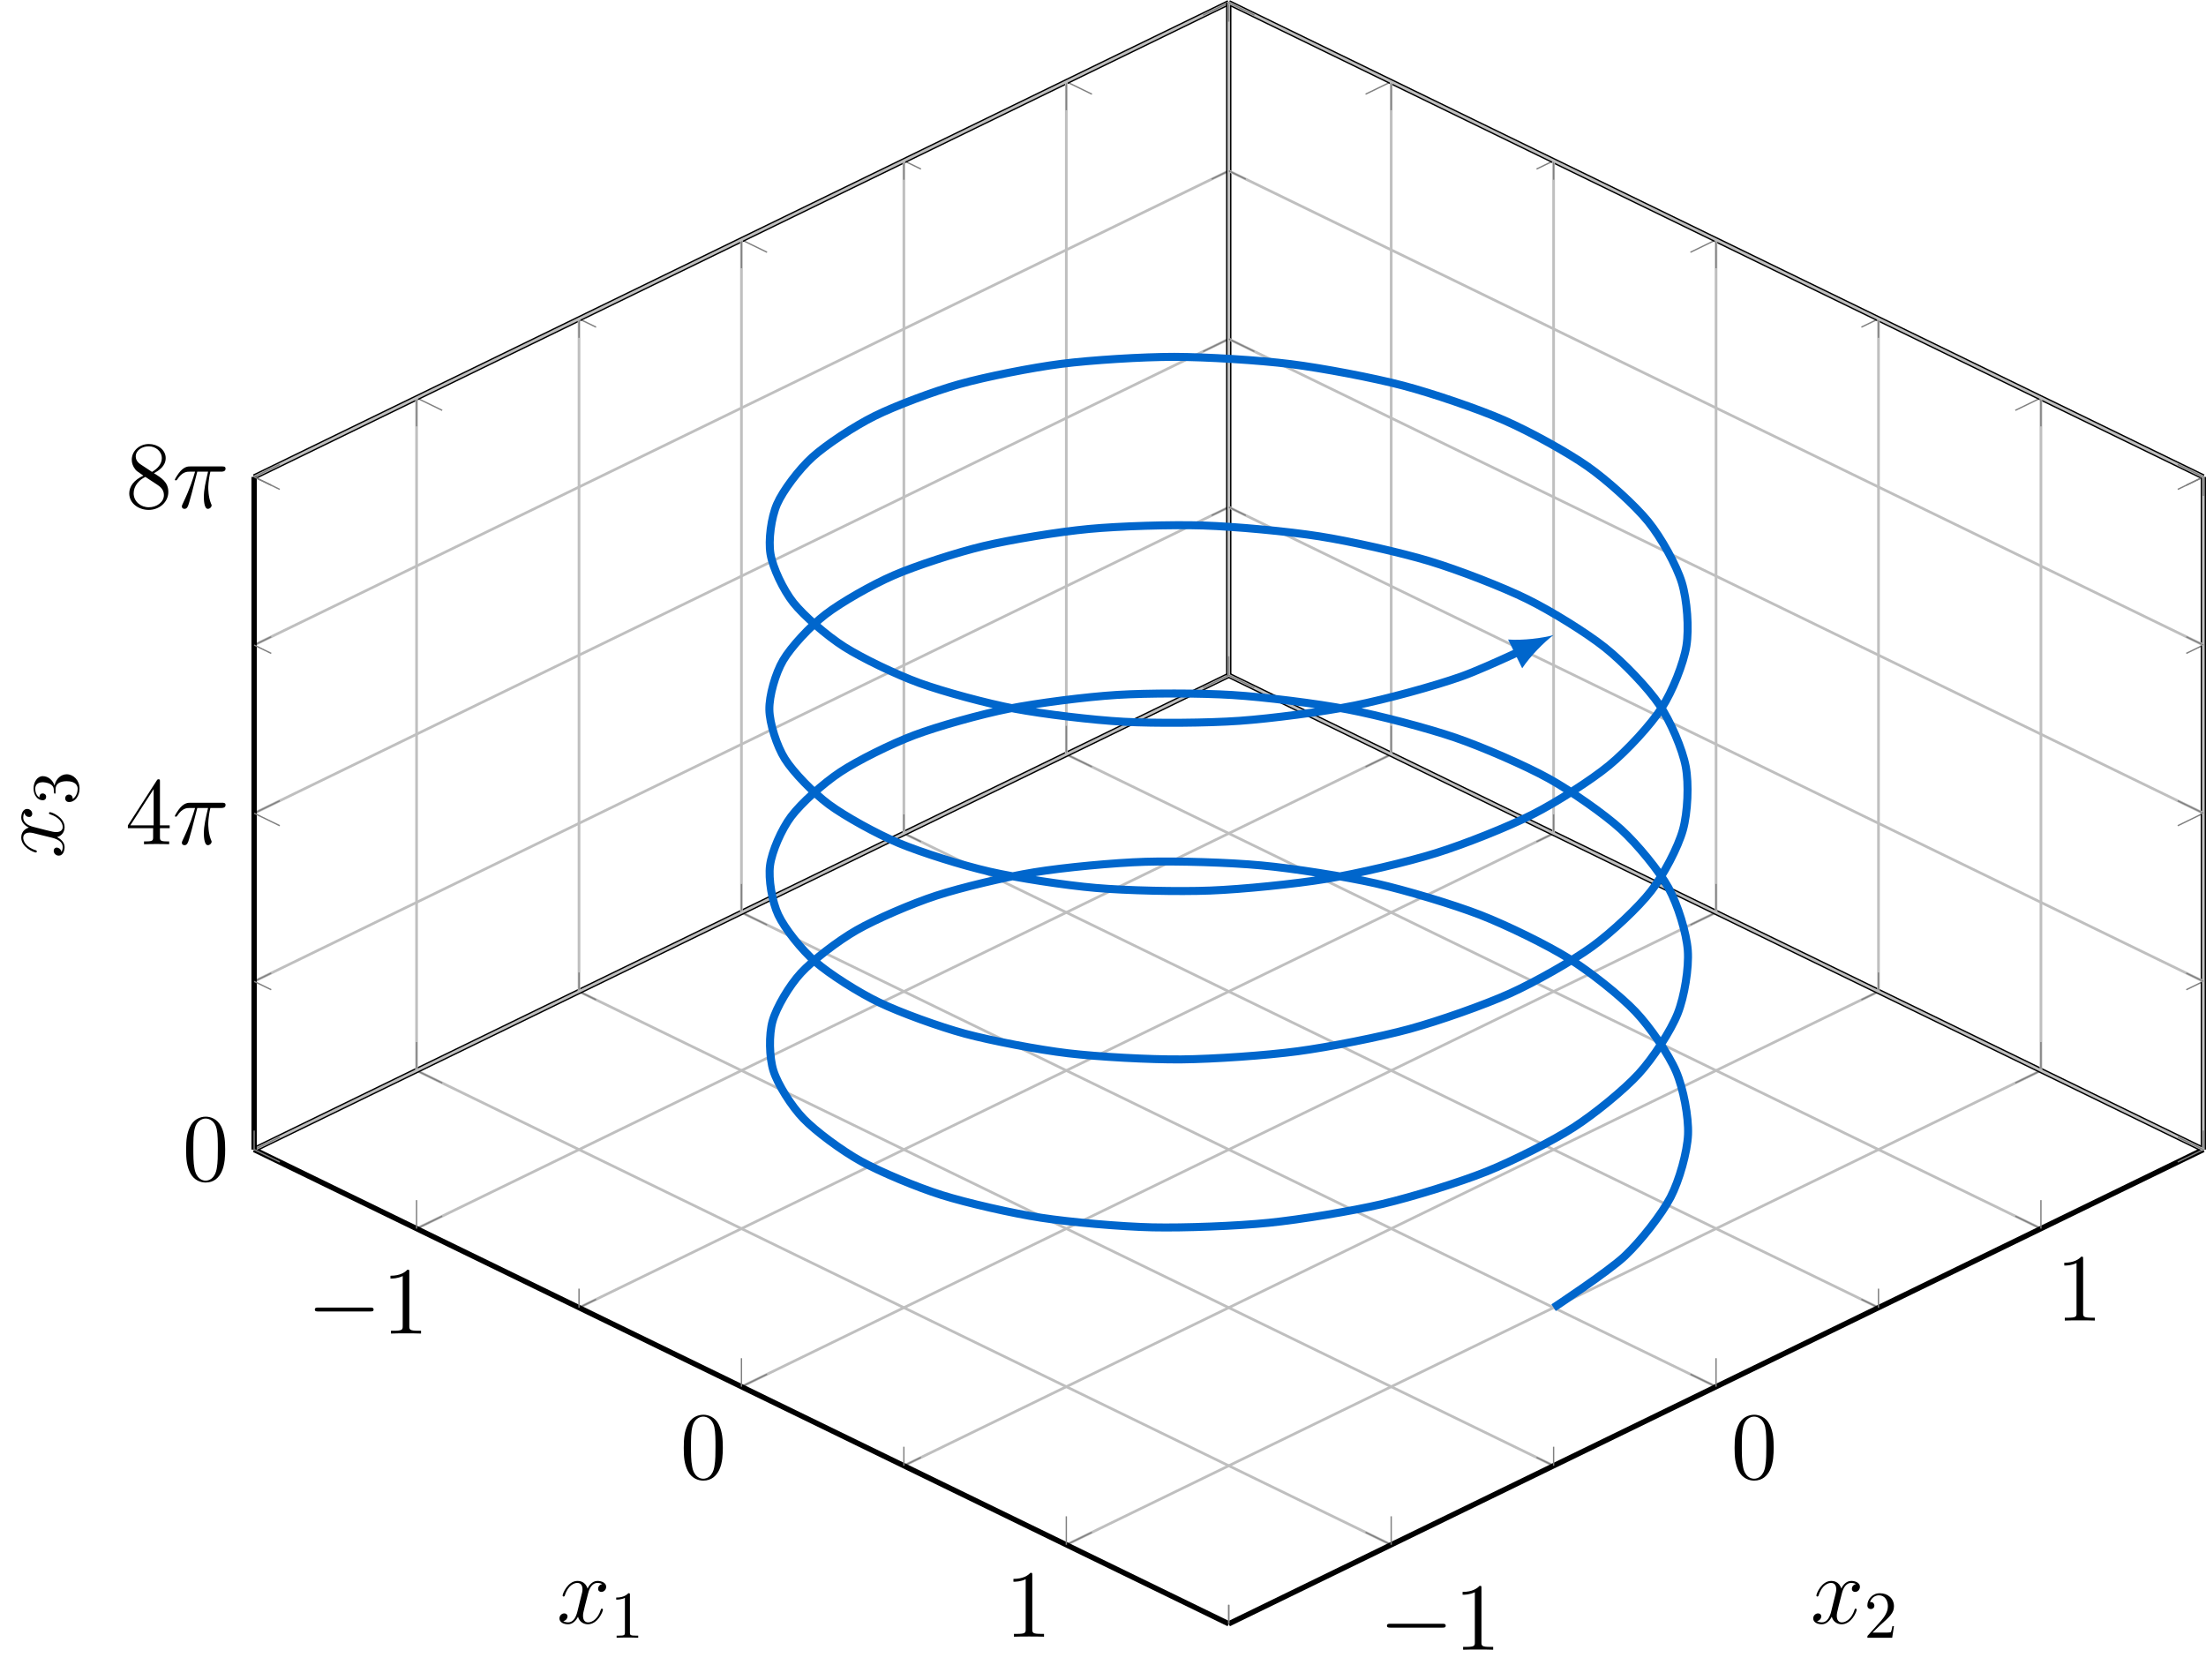 <?xml version="1.0" encoding="UTF-8"?>
<svg xmlns="http://www.w3.org/2000/svg" xmlns:xlink="http://www.w3.org/1999/xlink" width="329.111" height="250.649" viewBox="0 0 329.111 250.649">
<defs>
<g>
<g id="glyph-0-0">
<path d="M 9.453 -3.297 C 9.703 -3.297 9.953 -3.297 9.953 -3.578 C 9.953 -3.875 9.703 -3.875 9.453 -3.875 L 1.688 -3.875 C 1.453 -3.875 1.188 -3.875 1.188 -3.578 C 1.188 -3.297 1.453 -3.297 1.688 -3.297 Z M 9.453 -3.297 "/>
</g>
<g id="glyph-1-0">
<path d="M 4.125 -9.188 C 4.125 -9.531 4.125 -9.531 3.844 -9.531 C 3.5 -9.156 2.781 -8.625 1.312 -8.625 L 1.312 -8.203 C 1.641 -8.203 2.359 -8.203 3.141 -8.578 L 3.141 -1.109 C 3.141 -0.594 3.094 -0.422 1.844 -0.422 L 1.391 -0.422 L 1.391 0 C 1.781 -0.031 3.172 -0.031 3.641 -0.031 C 4.109 -0.031 5.5 -0.031 5.875 0 L 5.875 -0.422 L 5.438 -0.422 C 4.172 -0.422 4.125 -0.594 4.125 -1.109 Z M 4.125 -9.188 "/>
</g>
<g id="glyph-1-1">
<path d="M 6.422 -4.594 C 6.422 -5.781 6.359 -6.938 5.844 -8.031 C 5.25 -9.219 4.219 -9.531 3.516 -9.531 C 2.688 -9.531 1.656 -9.125 1.141 -7.938 C 0.734 -7.031 0.594 -6.141 0.594 -4.594 C 0.594 -3.203 0.688 -2.156 1.203 -1.141 C 1.766 -0.047 2.75 0.297 3.5 0.297 C 4.75 0.297 5.469 -0.438 5.875 -1.281 C 6.391 -2.359 6.422 -3.766 6.422 -4.594 Z M 3.5 0.016 C 3.047 0.016 2.109 -0.25 1.844 -1.812 C 1.672 -2.672 1.672 -3.766 1.672 -4.766 C 1.672 -5.938 1.672 -7 1.906 -7.844 C 2.156 -8.812 2.891 -9.25 3.5 -9.25 C 4.047 -9.25 4.875 -8.922 5.156 -7.688 C 5.328 -6.875 5.328 -5.734 5.328 -4.766 C 5.328 -3.797 5.328 -2.719 5.172 -1.844 C 4.906 -0.266 4 0.016 3.5 0.016 Z M 3.5 0.016 "/>
</g>
<g id="glyph-1-2">
<path d="M 5.172 -9.344 C 5.172 -9.609 5.172 -9.688 4.984 -9.688 C 4.859 -9.688 4.812 -9.688 4.703 -9.516 L 0.391 -2.812 L 0.391 -2.391 L 4.156 -2.391 L 4.156 -1.094 C 4.156 -0.562 4.125 -0.422 3.078 -0.422 L 2.797 -0.422 L 2.797 0 C 3.125 -0.031 4.266 -0.031 4.656 -0.031 C 5.062 -0.031 6.203 -0.031 6.547 0 L 6.547 -0.422 L 6.25 -0.422 C 5.219 -0.422 5.172 -0.562 5.172 -1.094 L 5.172 -2.391 L 6.625 -2.391 L 6.625 -2.812 L 5.172 -2.812 Z M 4.234 -8.219 L 4.234 -2.812 L 0.75 -2.812 Z M 4.234 -8.219 "/>
</g>
<g id="glyph-1-3">
<path d="M 4.281 -5.172 C 4.984 -5.562 6.031 -6.219 6.031 -7.438 C 6.031 -8.672 4.828 -9.531 3.516 -9.531 C 2.094 -9.531 0.969 -8.484 0.969 -7.188 C 0.969 -6.703 1.125 -6.203 1.516 -5.719 C 1.672 -5.531 1.688 -5.516 2.703 -4.812 C 1.312 -4.172 0.594 -3.219 0.594 -2.172 C 0.594 -0.641 2.031 0.297 3.5 0.297 C 5.094 0.297 6.422 -0.875 6.422 -2.375 C 6.422 -3.844 5.391 -4.484 4.281 -5.172 Z M 2.328 -6.469 C 2.141 -6.594 1.562 -6.969 1.562 -7.672 C 1.562 -8.609 2.531 -9.188 3.5 -9.188 C 4.531 -9.188 5.453 -8.453 5.453 -7.422 C 5.453 -6.547 4.812 -5.844 3.984 -5.375 Z M 3 -4.625 L 4.734 -3.484 C 5.109 -3.234 5.766 -2.797 5.766 -1.922 C 5.766 -0.828 4.656 -0.094 3.516 -0.094 C 2.297 -0.094 1.25 -0.969 1.25 -2.172 C 1.25 -3.281 2.062 -4.188 3 -4.625 Z M 3 -4.625 "/>
</g>
<g id="glyph-2-0">
<path d="M 3.719 -5.406 L 5.328 -5.406 C 4.953 -3.797 4.703 -2.75 4.703 -1.609 C 4.703 -1.406 4.703 0.141 5.297 0.141 C 5.594 0.141 5.859 -0.125 5.859 -0.375 C 5.859 -0.438 5.859 -0.469 5.75 -0.688 C 5.359 -1.672 5.359 -2.906 5.359 -3.016 C 5.359 -3.094 5.359 -4.109 5.672 -5.406 L 7.266 -5.406 C 7.453 -5.406 7.938 -5.406 7.938 -5.859 C 7.938 -6.188 7.656 -6.188 7.406 -6.188 L 2.688 -6.188 C 2.359 -6.188 1.859 -6.188 1.203 -5.484 C 0.828 -5.062 0.375 -4.297 0.375 -4.219 C 0.375 -4.125 0.438 -4.109 0.531 -4.109 C 0.625 -4.109 0.641 -4.141 0.719 -4.234 C 1.469 -5.406 2.203 -5.406 2.562 -5.406 L 3.391 -5.406 C 3.062 -4.328 2.719 -3.078 1.531 -0.578 C 1.422 -0.344 1.422 -0.312 1.422 -0.234 C 1.422 0.078 1.672 0.141 1.812 0.141 C 2.219 0.141 2.344 -0.234 2.516 -0.828 C 2.734 -1.562 2.734 -1.594 2.891 -2.172 Z M 3.719 -5.406 "/>
</g>
<g id="glyph-2-1">
<path d="M 6.797 -5.859 C 6.344 -5.766 6.172 -5.422 6.172 -5.156 C 6.172 -4.812 6.438 -4.688 6.641 -4.688 C 7.078 -4.688 7.375 -5.062 7.375 -5.453 C 7.375 -6.047 6.688 -6.328 6.078 -6.328 C 5.203 -6.328 4.719 -5.469 4.594 -5.188 C 4.266 -6.266 3.375 -6.328 3.109 -6.328 C 1.656 -6.328 0.875 -4.453 0.875 -4.125 C 0.875 -4.078 0.938 -4 1.031 -4 C 1.141 -4 1.172 -4.094 1.203 -4.141 C 1.688 -5.734 2.656 -6.031 3.062 -6.031 C 3.719 -6.031 3.844 -5.438 3.844 -5.094 C 3.844 -4.781 3.766 -4.453 3.578 -3.766 L 3.094 -1.797 C 2.891 -0.938 2.469 -0.141 1.703 -0.141 C 1.641 -0.141 1.281 -0.141 0.969 -0.328 C 1.484 -0.438 1.609 -0.859 1.609 -1.031 C 1.609 -1.312 1.391 -1.484 1.125 -1.484 C 0.781 -1.484 0.406 -1.188 0.406 -0.734 C 0.406 -0.125 1.078 0.141 1.688 0.141 C 2.375 0.141 2.875 -0.406 3.172 -0.984 C 3.406 -0.141 4.109 0.141 4.641 0.141 C 6.109 0.141 6.891 -1.734 6.891 -2.047 C 6.891 -2.125 6.828 -2.188 6.734 -2.188 C 6.609 -2.188 6.594 -2.109 6.562 -2 C 6.172 -0.734 5.328 -0.141 4.688 -0.141 C 4.188 -0.141 3.922 -0.516 3.922 -1.109 C 3.922 -1.422 3.969 -1.656 4.203 -2.594 L 4.703 -4.547 C 4.922 -5.406 5.406 -6.031 6.062 -6.031 C 6.094 -6.031 6.5 -6.031 6.797 -5.859 Z M 6.797 -5.859 "/>
</g>
<g id="glyph-3-0">
<path d="M 2.938 -6.375 C 2.938 -6.625 2.938 -6.641 2.703 -6.641 C 2.078 -6 1.203 -6 0.891 -6 L 0.891 -5.688 C 1.094 -5.688 1.672 -5.688 2.188 -5.953 L 2.188 -0.781 C 2.188 -0.422 2.156 -0.312 1.266 -0.312 L 0.953 -0.312 L 0.953 0 C 1.297 -0.031 2.156 -0.031 2.562 -0.031 C 2.953 -0.031 3.828 -0.031 4.172 0 L 4.172 -0.312 L 3.859 -0.312 C 2.953 -0.312 2.938 -0.422 2.938 -0.781 Z M 2.938 -6.375 "/>
</g>
<g id="glyph-3-1">
<path d="M 1.266 -0.766 L 2.328 -1.797 C 3.875 -3.172 4.469 -3.703 4.469 -4.703 C 4.469 -5.844 3.578 -6.641 2.359 -6.641 C 1.234 -6.641 0.5 -5.719 0.5 -4.828 C 0.5 -4.281 1 -4.281 1.031 -4.281 C 1.203 -4.281 1.547 -4.391 1.547 -4.812 C 1.547 -5.062 1.359 -5.328 1.016 -5.328 C 0.938 -5.328 0.922 -5.328 0.891 -5.312 C 1.109 -5.969 1.656 -6.328 2.234 -6.328 C 3.141 -6.328 3.562 -5.516 3.562 -4.703 C 3.562 -3.906 3.078 -3.125 2.516 -2.5 L 0.609 -0.375 C 0.5 -0.266 0.5 -0.234 0.5 0 L 4.203 0 L 4.469 -1.734 L 4.234 -1.734 C 4.172 -1.438 4.109 -1 4 -0.844 C 3.938 -0.766 3.281 -0.766 3.062 -0.766 Z M 1.266 -0.766 "/>
</g>
<g id="glyph-4-0">
<path d="M -5.859 -6.797 C -5.766 -6.344 -5.422 -6.172 -5.156 -6.172 C -4.812 -6.172 -4.688 -6.438 -4.688 -6.641 C -4.688 -7.078 -5.062 -7.375 -5.453 -7.375 C -6.047 -7.375 -6.328 -6.688 -6.328 -6.078 C -6.328 -5.203 -5.469 -4.719 -5.188 -4.594 C -6.266 -4.266 -6.328 -3.375 -6.328 -3.109 C -6.328 -1.656 -4.453 -0.875 -4.125 -0.875 C -4.078 -0.875 -4 -0.938 -4 -1.031 C -4 -1.141 -4.094 -1.172 -4.141 -1.203 C -5.734 -1.688 -6.031 -2.656 -6.031 -3.062 C -6.031 -3.719 -5.438 -3.844 -5.094 -3.844 C -4.781 -3.844 -4.453 -3.766 -3.766 -3.578 L -1.797 -3.094 C -0.938 -2.891 -0.141 -2.469 -0.141 -1.703 C -0.141 -1.641 -0.141 -1.281 -0.328 -0.969 C -0.438 -1.484 -0.859 -1.609 -1.031 -1.609 C -1.312 -1.609 -1.484 -1.391 -1.484 -1.125 C -1.484 -0.781 -1.188 -0.406 -0.734 -0.406 C -0.125 -0.406 0.141 -1.078 0.141 -1.688 C 0.141 -2.375 -0.406 -2.875 -0.984 -3.172 C -0.141 -3.406 0.141 -4.109 0.141 -4.641 C 0.141 -6.109 -1.734 -6.891 -2.047 -6.891 C -2.125 -6.891 -2.188 -6.828 -2.188 -6.734 C -2.188 -6.609 -2.109 -6.594 -2 -6.562 C -0.734 -6.172 -0.141 -5.328 -0.141 -4.688 C -0.141 -4.188 -0.516 -3.922 -1.109 -3.922 C -1.422 -3.922 -1.656 -3.969 -2.594 -4.203 L -4.547 -4.703 C -5.406 -4.922 -6.031 -5.406 -6.031 -6.062 C -6.031 -6.094 -6.031 -6.5 -5.859 -6.797 Z M -5.859 -6.797 "/>
</g>
<g id="glyph-5-0">
<path d="M -3.516 -2.891 C -3.781 -3.703 -4.469 -4.281 -5.266 -4.281 C -6.078 -4.281 -6.641 -3.406 -6.641 -2.453 C -6.641 -1.453 -6.047 -0.688 -5.281 -0.688 C -4.953 -0.688 -4.766 -0.906 -4.766 -1.203 C -4.766 -1.5 -4.984 -1.703 -5.281 -1.703 C -5.766 -1.703 -5.766 -1.234 -5.766 -1.094 C -6.266 -1.391 -6.391 -2.047 -6.391 -2.406 C -6.391 -2.828 -6.172 -3.375 -5.281 -3.375 C -5.156 -3.375 -4.578 -3.344 -4.141 -3.094 C -3.656 -2.797 -3.625 -2.453 -3.625 -2.203 C -3.609 -2.125 -3.594 -1.891 -3.594 -1.812 C -3.578 -1.734 -3.562 -1.672 -3.469 -1.672 C -3.359 -1.672 -3.359 -1.734 -3.359 -1.906 L -3.359 -2.344 C -3.359 -3.156 -2.688 -3.531 -1.703 -3.531 C -0.344 -3.531 -0.062 -2.844 -0.062 -2.406 C -0.062 -1.969 -0.234 -1.219 -0.812 -0.875 C -0.766 -1.219 -0.984 -1.531 -1.359 -1.531 C -1.719 -1.531 -1.922 -1.266 -1.922 -0.984 C -1.922 -0.734 -1.781 -0.422 -1.344 -0.422 C -0.438 -0.422 0.219 -1.344 0.219 -2.438 C 0.219 -3.656 -0.688 -4.562 -1.703 -4.562 C -2.516 -4.562 -3.297 -3.922 -3.516 -2.891 Z M -3.516 -2.891 "/>
</g>
</g>
<clipPath id="clip-0">
<path clip-rule="nonzero" d="M 32 95 L 329.109 95 L 329.109 248 L 32 248 Z M 32 95 "/>
</clipPath>
<clipPath id="clip-1">
<path clip-rule="nonzero" d="M 32 95 L 329.109 95 L 329.109 248 L 32 248 Z M 32 95 "/>
</clipPath>
<clipPath id="clip-2">
<path clip-rule="nonzero" d="M 35 97 L 329.109 97 L 329.109 246 L 35 246 Z M 35 97 "/>
</clipPath>
<clipPath id="clip-3">
<path clip-rule="nonzero" d="M 35 97 L 329.109 97 L 329.109 246 L 35 246 Z M 35 97 "/>
</clipPath>
<clipPath id="clip-4">
<path clip-rule="nonzero" d="M 26 160 L 195 160 L 195 250.648 L 26 250.648 Z M 26 160 "/>
</clipPath>
<clipPath id="clip-5">
<path clip-rule="nonzero" d="M 172 89 L 329.109 89 L 329.109 183 L 172 183 Z M 172 89 "/>
</clipPath>
<clipPath id="clip-6">
<path clip-rule="nonzero" d="M 172 160 L 329.109 160 L 329.109 250.648 L 172 250.648 Z M 172 160 "/>
</clipPath>
<clipPath id="clip-7">
<path clip-rule="nonzero" d="M 177 0 L 329.109 0 L 329.109 76 L 177 76 Z M 177 0 "/>
</clipPath>
<clipPath id="clip-8">
<path clip-rule="nonzero" d="M 172 0 L 329.109 0 L 329.109 83 L 172 83 Z M 172 0 "/>
</clipPath>
<clipPath id="clip-9">
<path clip-rule="nonzero" d="M 323 93 L 329.109 93 L 329.109 151 L 323 151 Z M 323 93 "/>
</clipPath>
<clipPath id="clip-10">
<path clip-rule="nonzero" d="M 322 68 L 329.109 68 L 329.109 177 L 322 177 Z M 322 68 "/>
</clipPath>
<clipPath id="clip-11">
<path clip-rule="nonzero" d="M 328 70 L 329.109 70 L 329.109 172 L 328 172 Z M 328 70 "/>
</clipPath>
<clipPath id="clip-12">
<path clip-rule="nonzero" d="M 177 19 L 329.109 19 L 329.109 153 L 177 153 Z M 177 19 "/>
</clipPath>
<clipPath id="clip-13">
<path clip-rule="nonzero" d="M 177 0 L 329.109 0 L 329.109 178 L 177 178 Z M 177 0 "/>
</clipPath>
<clipPath id="clip-14">
<path clip-rule="nonzero" d="M 180 22 L 329.109 22 L 329.109 150 L 180 150 Z M 180 22 "/>
</clipPath>
<clipPath id="clip-15">
<path clip-rule="nonzero" d="M 180 0 L 329.109 0 L 329.109 175 L 180 175 Z M 180 0 "/>
</clipPath>
<clipPath id="clip-16">
<path clip-rule="nonzero" d="M 97 36 L 269 36 L 269 213 L 97 213 Z M 97 36 "/>
</clipPath>
<clipPath id="clip-17">
<path clip-rule="nonzero" d="M 328.715 171.512 L 328.715 71.156 L 183.316 0.398 L 37.914 71.156 L 37.914 171.512 L 183.316 242.27 Z M 328.715 171.512 "/>
</clipPath>
<clipPath id="clip-18">
<path clip-rule="nonzero" d="M 224 94 L 232 94 L 232 100 L 224 100 Z M 224 94 "/>
</clipPath>
<clipPath id="clip-19">
<path clip-rule="nonzero" d="M 328.715 171.512 L 328.715 71.156 L 183.316 0.398 L 37.914 71.156 L 37.914 171.512 L 183.316 242.27 Z M 328.715 171.512 "/>
</clipPath>
</defs>
<g clip-path="url(#clip-0)">
<path fill="none" stroke-width="0.399" stroke-linecap="butt" stroke-linejoin="miter" stroke="rgb(75%, 75%, 75%)" stroke-opacity="1" stroke-miterlimit="10" d="M -0.001 0 L 145.401 70.758 M 48.468 -23.586 L 193.866 47.172 M 96.933 -47.172 L 242.335 23.586 M 145.401 -70.758 L 290.8 0 " transform="matrix(1, 0, 0, -1, 37.915, 171.512)"/>
</g>
<path fill="none" stroke-width="0.399" stroke-linecap="butt" stroke-linejoin="miter" stroke="rgb(75%, 75%, 75%)" stroke-opacity="1" stroke-miterlimit="10" d="M 24.233 -11.793 L 169.636 58.965 M 72.702 -35.379 L 218.101 35.379 M 121.167 -58.965 L 266.569 11.793 " transform="matrix(1, 0, 0, -1, 37.915, 171.512)"/>
<g clip-path="url(#clip-1)">
<path fill="none" stroke-width="0.399" stroke-linecap="butt" stroke-linejoin="miter" stroke="rgb(75%, 75%, 75%)" stroke-opacity="1" stroke-miterlimit="10" d="M -0.001 0 L 145.401 -70.758 M 48.468 23.586 L 193.866 -47.172 M 96.933 47.172 L 242.335 -23.586 M 145.401 70.758 L 290.8 0 " transform="matrix(1, 0, 0, -1, 37.915, 171.512)"/>
</g>
<path fill="none" stroke-width="0.399" stroke-linecap="butt" stroke-linejoin="miter" stroke="rgb(75%, 75%, 75%)" stroke-opacity="1" stroke-miterlimit="10" d="M 24.233 11.793 L 169.636 -58.965 M 72.702 35.379 L 218.101 -35.379 M 121.167 58.965 L 266.569 -11.793 " transform="matrix(1, 0, 0, -1, 37.915, 171.512)"/>
<g clip-path="url(#clip-2)">
<path fill="none" stroke-width="0.199" stroke-linecap="butt" stroke-linejoin="miter" stroke="rgb(50%, 50%, 50%)" stroke-opacity="1" stroke-miterlimit="10" d="M -0.001 0 L 2.55 1.242 M 48.468 -23.586 L 51.015 -22.343 M 96.933 -47.172 L 99.483 -45.929 M 145.401 -70.758 L 147.948 -69.515 M 145.401 70.758 L 142.851 69.516 M 193.866 47.172 L 191.319 45.93 M 242.335 23.586 L 239.784 22.344 M 290.8 0 L 288.253 -1.242 " transform="matrix(1, 0, 0, -1, 37.915, 171.512)"/>
</g>
<path fill="none" stroke-width="0.199" stroke-linecap="butt" stroke-linejoin="miter" stroke="rgb(50%, 50%, 50%)" stroke-opacity="1" stroke-miterlimit="10" d="M 24.233 -11.793 L 28.058 -9.933 M 72.702 -35.379 L 76.522 -33.519 M 121.167 -58.965 L 124.991 -57.105 M 169.636 58.965 L 165.812 57.106 M 218.101 35.379 L 214.276 33.52 M 266.569 11.793 L 262.745 9.934 " transform="matrix(1, 0, 0, -1, 37.915, 171.512)"/>
<g clip-path="url(#clip-3)">
<path fill="none" stroke-width="0.199" stroke-linecap="butt" stroke-linejoin="miter" stroke="rgb(50%, 50%, 50%)" stroke-opacity="1" stroke-miterlimit="10" d="M -0.001 0 L 2.55 -1.242 M 48.468 23.586 L 51.015 22.344 M 96.933 47.172 L 99.483 45.93 M 145.401 70.758 L 147.948 69.516 M 145.401 -70.758 L 142.851 -69.515 M 193.866 -47.172 L 191.319 -45.929 M 242.335 -23.586 L 239.784 -22.343 M 290.8 0 L 288.253 1.242 " transform="matrix(1, 0, 0, -1, 37.915, 171.512)"/>
</g>
<path fill="none" stroke-width="0.199" stroke-linecap="butt" stroke-linejoin="miter" stroke="rgb(50%, 50%, 50%)" stroke-opacity="1" stroke-miterlimit="10" d="M 24.233 11.793 L 28.058 9.934 M 72.702 35.379 L 76.522 33.52 M 121.167 58.965 L 124.991 57.106 M 169.636 -58.965 L 165.812 -57.105 M 218.101 -35.379 L 214.276 -33.519 M 266.569 -11.793 L 262.745 -9.933 " transform="matrix(1, 0, 0, -1, 37.915, 171.512)"/>
<g clip-path="url(#clip-4)">
<path fill="none" stroke-width="0.797" stroke-linecap="butt" stroke-linejoin="miter" stroke="rgb(0%, 0%, 0%)" stroke-opacity="1" stroke-miterlimit="10" d="M -0.001 0 L 145.401 -70.758 " transform="matrix(1, 0, 0, -1, 37.915, 171.512)"/>
</g>
<g clip-path="url(#clip-5)">
<path fill="none" stroke-width="0.797" stroke-linecap="butt" stroke-linejoin="miter" stroke="rgb(0%, 0%, 0%)" stroke-opacity="1" stroke-miterlimit="10" d="M 145.401 70.758 L 290.8 0 " transform="matrix(1, 0, 0, -1, 37.915, 171.512)"/>
</g>
<path fill="none" stroke-width="0.797" stroke-linecap="butt" stroke-linejoin="miter" stroke="rgb(0%, 0%, 0%)" stroke-opacity="1" stroke-miterlimit="10" d="M -0.001 0 L 145.401 70.758 " transform="matrix(1, 0, 0, -1, 37.915, 171.512)"/>
<g clip-path="url(#clip-6)">
<path fill="none" stroke-width="0.797" stroke-linecap="butt" stroke-linejoin="miter" stroke="rgb(0%, 0%, 0%)" stroke-opacity="1" stroke-miterlimit="10" d="M 145.401 -70.758 L 290.8 0 " transform="matrix(1, 0, 0, -1, 37.915, 171.512)"/>
</g>
<g fill="rgb(0%, 0%, 0%)" fill-opacity="1">
<use xlink:href="#glyph-0-0" x="45.781" y="198.962"/>
</g>
<g fill="rgb(0%, 0%, 0%)" fill-opacity="1">
<use xlink:href="#glyph-1-0" x="56.939" y="198.962"/>
</g>
<g fill="rgb(0%, 0%, 0%)" fill-opacity="1">
<use xlink:href="#glyph-1-1" x="101.415" y="220.605"/>
</g>
<g fill="rgb(0%, 0%, 0%)" fill-opacity="1">
<use xlink:href="#glyph-1-0" x="149.881" y="244.191"/>
</g>
<g fill="rgb(0%, 0%, 0%)" fill-opacity="1">
<use xlink:href="#glyph-0-0" x="205.732" y="246.133"/>
</g>
<g fill="rgb(0%, 0%, 0%)" fill-opacity="1">
<use xlink:href="#glyph-1-0" x="216.89" y="246.133"/>
</g>
<g fill="rgb(0%, 0%, 0%)" fill-opacity="1">
<use xlink:href="#glyph-1-1" x="258.189" y="220.605"/>
</g>
<g fill="rgb(0%, 0%, 0%)" fill-opacity="1">
<use xlink:href="#glyph-1-0" x="306.655" y="197.02"/>
</g>
<g clip-path="url(#clip-7)">
<path fill="none" stroke-width="0.199" stroke-linecap="butt" stroke-linejoin="miter" stroke="rgb(50%, 50%, 50%)" stroke-opacity="1" stroke-miterlimit="10" d="M 145.401 171.114 L 142.851 169.875 M 193.866 147.528 L 191.319 146.289 M 242.335 123.942 L 239.784 122.703 M 290.8 100.356 L 288.253 99.117 " transform="matrix(1, 0, 0, -1, 37.915, 171.512)"/>
</g>
<path fill="none" stroke-width="0.199" stroke-linecap="butt" stroke-linejoin="miter" stroke="rgb(50%, 50%, 50%)" stroke-opacity="1" stroke-miterlimit="10" d="M 169.636 159.321 L 165.812 157.461 M 218.101 135.735 L 214.276 133.875 M 266.569 112.149 L 262.745 110.289 " transform="matrix(1, 0, 0, -1, 37.915, 171.512)"/>
<path fill="none" stroke-width="0.199" stroke-linecap="butt" stroke-linejoin="miter" stroke="rgb(50%, 50%, 50%)" stroke-opacity="1" stroke-miterlimit="10" d="M -0.001 100.356 L 2.55 99.117 M 48.468 123.942 L 51.015 122.703 M 96.933 147.528 L 99.483 146.289 M 145.401 171.114 L 147.948 169.875 " transform="matrix(1, 0, 0, -1, 37.915, 171.512)"/>
<path fill="none" stroke-width="0.199" stroke-linecap="butt" stroke-linejoin="miter" stroke="rgb(50%, 50%, 50%)" stroke-opacity="1" stroke-miterlimit="10" d="M 24.233 112.149 L 28.058 110.289 M 72.702 135.735 L 76.522 133.875 M 121.167 159.321 L 124.991 157.461 " transform="matrix(1, 0, 0, -1, 37.915, 171.512)"/>
<g clip-path="url(#clip-8)">
<path fill="none" stroke-width="0.797" stroke-linecap="butt" stroke-linejoin="miter" stroke="rgb(0%, 0%, 0%)" stroke-opacity="1" stroke-miterlimit="10" d="M 145.401 171.114 L 290.8 100.356 " transform="matrix(1, 0, 0, -1, 37.915, 171.512)"/>
</g>
<path fill="none" stroke-width="0.797" stroke-linecap="butt" stroke-linejoin="miter" stroke="rgb(0%, 0%, 0%)" stroke-opacity="1" stroke-miterlimit="10" d="M -0.001 100.356 L 145.401 171.114 " transform="matrix(1, 0, 0, -1, 37.915, 171.512)"/>
<path fill="none" stroke-width="0.399" stroke-linecap="butt" stroke-linejoin="miter" stroke="rgb(75%, 75%, 75%)" stroke-opacity="1" stroke-miterlimit="10" d="M -0.001 0 L -0.001 100.356 M 48.468 23.586 L 48.468 123.942 M 96.933 47.172 L 96.933 147.528 M 145.401 70.758 L 145.401 171.114 " transform="matrix(1, 0, 0, -1, 37.915, 171.512)"/>
<path fill="none" stroke-width="0.399" stroke-linecap="butt" stroke-linejoin="miter" stroke="rgb(75%, 75%, 75%)" stroke-opacity="1" stroke-miterlimit="10" d="M 24.233 11.793 L 24.233 112.149 M 72.702 35.379 L 72.702 135.735 M 121.167 58.965 L 121.167 159.321 " transform="matrix(1, 0, 0, -1, 37.915, 171.512)"/>
<path fill="none" stroke-width="0.199" stroke-linecap="butt" stroke-linejoin="miter" stroke="rgb(50%, 50%, 50%)" stroke-opacity="1" stroke-miterlimit="10" d="M -0.001 0 L -0.001 2.836 M 48.468 23.586 L 48.468 26.422 M 96.933 47.172 L 96.933 50.008 M 145.401 70.758 L 145.401 73.594 M -0.001 100.356 L -0.001 97.524 M 48.468 123.942 L 48.468 121.11 M 96.933 147.528 L 96.933 144.696 M 145.401 171.114 L 145.401 168.282 " transform="matrix(1, 0, 0, -1, 37.915, 171.512)"/>
<path fill="none" stroke-width="0.199" stroke-linecap="butt" stroke-linejoin="miter" stroke="rgb(50%, 50%, 50%)" stroke-opacity="1" stroke-miterlimit="10" d="M 24.233 11.793 L 24.233 16.043 M 72.702 35.379 L 72.702 39.629 M 121.167 58.965 L 121.167 63.215 M 24.233 112.149 L 24.233 107.899 M 72.702 135.735 L 72.702 131.485 M 121.167 159.321 L 121.167 155.071 " transform="matrix(1, 0, 0, -1, 37.915, 171.512)"/>
<path fill="none" stroke-width="0.399" stroke-linecap="butt" stroke-linejoin="miter" stroke="rgb(75%, 75%, 75%)" stroke-opacity="1" stroke-miterlimit="10" d="M -0.001 25.09 L 145.401 95.848 M -0.001 75.27 L 145.401 146.024 " transform="matrix(1, 0, 0, -1, 37.915, 171.512)"/>
<path fill="none" stroke-width="0.399" stroke-linecap="butt" stroke-linejoin="miter" stroke="rgb(75%, 75%, 75%)" stroke-opacity="1" stroke-miterlimit="10" d="M -0.001 0 L 145.401 70.758 M -0.001 50.18 L 145.401 120.938 M -0.001 100.356 L 145.401 171.114 " transform="matrix(1, 0, 0, -1, 37.915, 171.512)"/>
<path fill="none" stroke-width="0.199" stroke-linecap="butt" stroke-linejoin="miter" stroke="rgb(50%, 50%, 50%)" stroke-opacity="1" stroke-miterlimit="10" d="M -0.001 25.09 L 2.55 26.328 M -0.001 75.27 L 2.55 76.508 M 145.401 95.848 L 142.851 94.606 M 145.401 146.024 L 142.851 144.785 " transform="matrix(1, 0, 0, -1, 37.915, 171.512)"/>
<path fill="none" stroke-width="0.199" stroke-linecap="butt" stroke-linejoin="miter" stroke="rgb(50%, 50%, 50%)" stroke-opacity="1" stroke-miterlimit="10" d="M -0.001 0 L 3.823 1.86 M -0.001 50.18 L 3.823 52.039 M -0.001 100.356 L 3.823 102.219 M 145.401 70.758 L 141.577 68.899 M 145.401 120.938 L 141.577 119.075 M 145.401 171.114 L 141.577 169.254 " transform="matrix(1, 0, 0, -1, 37.915, 171.512)"/>
<path fill="none" stroke-width="0.797" stroke-linecap="butt" stroke-linejoin="miter" stroke="rgb(0%, 0%, 0%)" stroke-opacity="1" stroke-miterlimit="10" d="M -0.001 0 L -0.001 100.356 " transform="matrix(1, 0, 0, -1, 37.915, 171.512)"/>
<path fill="none" stroke-width="0.797" stroke-linecap="butt" stroke-linejoin="miter" stroke="rgb(0%, 0%, 0%)" stroke-opacity="1" stroke-miterlimit="10" d="M 145.401 70.758 L 145.401 171.114 " transform="matrix(1, 0, 0, -1, 37.915, 171.512)"/>
<g fill="rgb(0%, 0%, 0%)" fill-opacity="1">
<use xlink:href="#glyph-1-1" x="27.172" y="176.134"/>
</g>
<g fill="rgb(0%, 0%, 0%)" fill-opacity="1">
<use xlink:href="#glyph-1-2" x="18.689" y="125.956"/>
</g>
<g fill="rgb(0%, 0%, 0%)" fill-opacity="1">
<use xlink:href="#glyph-2-0" x="25.712" y="125.956"/>
</g>
<g fill="rgb(0%, 0%, 0%)" fill-opacity="1">
<use xlink:href="#glyph-1-3" x="18.689" y="75.778"/>
</g>
<g fill="rgb(0%, 0%, 0%)" fill-opacity="1">
<use xlink:href="#glyph-2-0" x="25.712" y="75.778"/>
</g>
<path fill="none" stroke-width="0.199" stroke-linecap="butt" stroke-linejoin="miter" stroke="rgb(50%, 50%, 50%)" stroke-opacity="1" stroke-miterlimit="10" d="M 145.401 -70.758 L 145.401 -67.922 M 193.866 -47.172 L 193.866 -44.336 M 242.335 -23.586 L 242.335 -20.75 M 290.8 0 L 290.8 2.836 " transform="matrix(1, 0, 0, -1, 37.915, 171.512)"/>
<path fill="none" stroke-width="0.199" stroke-linecap="butt" stroke-linejoin="miter" stroke="rgb(50%, 50%, 50%)" stroke-opacity="1" stroke-miterlimit="10" d="M 169.636 -58.965 L 169.636 -54.715 M 218.101 -35.379 L 218.101 -31.129 M 266.569 -11.793 L 266.569 -7.543 " transform="matrix(1, 0, 0, -1, 37.915, 171.512)"/>
<g clip-path="url(#clip-9)">
<path fill="none" stroke-width="0.199" stroke-linecap="butt" stroke-linejoin="miter" stroke="rgb(50%, 50%, 50%)" stroke-opacity="1" stroke-miterlimit="10" d="M 290.8 25.09 L 288.253 23.848 M 290.8 75.27 L 288.253 74.028 " transform="matrix(1, 0, 0, -1, 37.915, 171.512)"/>
</g>
<g clip-path="url(#clip-10)">
<path fill="none" stroke-width="0.199" stroke-linecap="butt" stroke-linejoin="miter" stroke="rgb(50%, 50%, 50%)" stroke-opacity="1" stroke-miterlimit="10" d="M 290.8 0 L 286.98 -1.859 M 290.8 50.18 L 286.98 48.317 M 290.8 100.356 L 286.98 98.496 " transform="matrix(1, 0, 0, -1, 37.915, 171.512)"/>
</g>
<g clip-path="url(#clip-11)">
<path fill="none" stroke-width="0.797" stroke-linecap="butt" stroke-linejoin="miter" stroke="rgb(0%, 0%, 0%)" stroke-opacity="1" stroke-miterlimit="10" d="M 290.8 0 L 290.8 100.356 " transform="matrix(1, 0, 0, -1, 37.915, 171.512)"/>
</g>
<path fill="none" stroke-width="0.199" stroke-linecap="butt" stroke-linejoin="miter" stroke="rgb(50%, 50%, 50%)" stroke-opacity="1" stroke-miterlimit="10" d="M -0.001 0 L -0.001 2.836 M 48.468 -23.586 L 48.468 -20.75 M 96.933 -47.172 L 96.933 -44.336 M 145.401 -70.758 L 145.401 -67.922 " transform="matrix(1, 0, 0, -1, 37.915, 171.512)"/>
<path fill="none" stroke-width="0.199" stroke-linecap="butt" stroke-linejoin="miter" stroke="rgb(50%, 50%, 50%)" stroke-opacity="1" stroke-miterlimit="10" d="M 24.233 -11.793 L 24.233 -7.543 M 72.702 -35.379 L 72.702 -31.129 M 121.167 -58.965 L 121.167 -54.715 " transform="matrix(1, 0, 0, -1, 37.915, 171.512)"/>
<path fill="none" stroke-width="0.199" stroke-linecap="butt" stroke-linejoin="miter" stroke="rgb(50%, 50%, 50%)" stroke-opacity="1" stroke-miterlimit="10" d="M -0.001 25.09 L 2.55 23.848 M -0.001 75.27 L 2.55 74.028 " transform="matrix(1, 0, 0, -1, 37.915, 171.512)"/>
<path fill="none" stroke-width="0.199" stroke-linecap="butt" stroke-linejoin="miter" stroke="rgb(50%, 50%, 50%)" stroke-opacity="1" stroke-miterlimit="10" d="M -0.001 0 L 3.823 -1.859 M -0.001 50.18 L 3.823 48.317 M -0.001 100.356 L 3.823 98.496 " transform="matrix(1, 0, 0, -1, 37.915, 171.512)"/>
<path fill="none" stroke-width="0.399" stroke-linecap="butt" stroke-linejoin="miter" stroke="rgb(75%, 75%, 75%)" stroke-opacity="1" stroke-miterlimit="10" d="M 145.401 70.758 L 145.401 171.114 M 193.866 47.172 L 193.866 147.528 M 242.335 23.586 L 242.335 123.942 M 290.8 0 L 290.8 100.356 " transform="matrix(1, 0, 0, -1, 37.915, 171.512)"/>
<path fill="none" stroke-width="0.399" stroke-linecap="butt" stroke-linejoin="miter" stroke="rgb(75%, 75%, 75%)" stroke-opacity="1" stroke-miterlimit="10" d="M 169.636 58.965 L 169.636 159.321 M 218.101 35.379 L 218.101 135.735 M 266.569 11.793 L 266.569 112.149 " transform="matrix(1, 0, 0, -1, 37.915, 171.512)"/>
<path fill="none" stroke-width="0.199" stroke-linecap="butt" stroke-linejoin="miter" stroke="rgb(50%, 50%, 50%)" stroke-opacity="1" stroke-miterlimit="10" d="M 145.401 70.758 L 145.401 73.594 M 193.866 47.172 L 193.866 50.008 M 242.335 23.586 L 242.335 26.422 M 290.8 0 L 290.8 2.836 M 145.401 171.114 L 145.401 168.282 M 193.866 147.528 L 193.866 144.696 M 242.335 123.942 L 242.335 121.11 M 290.8 100.356 L 290.8 97.524 " transform="matrix(1, 0, 0, -1, 37.915, 171.512)"/>
<path fill="none" stroke-width="0.199" stroke-linecap="butt" stroke-linejoin="miter" stroke="rgb(50%, 50%, 50%)" stroke-opacity="1" stroke-miterlimit="10" d="M 169.636 58.965 L 169.636 63.215 M 218.101 35.379 L 218.101 39.629 M 266.569 11.793 L 266.569 16.043 M 169.636 159.321 L 169.636 155.071 M 218.101 135.735 L 218.101 131.485 M 266.569 112.149 L 266.569 107.899 " transform="matrix(1, 0, 0, -1, 37.915, 171.512)"/>
<g clip-path="url(#clip-12)">
<path fill="none" stroke-width="0.399" stroke-linecap="butt" stroke-linejoin="miter" stroke="rgb(75%, 75%, 75%)" stroke-opacity="1" stroke-miterlimit="10" d="M 145.401 95.848 L 290.8 25.09 M 145.401 146.024 L 290.8 75.27 " transform="matrix(1, 0, 0, -1, 37.915, 171.512)"/>
</g>
<g clip-path="url(#clip-13)">
<path fill="none" stroke-width="0.399" stroke-linecap="butt" stroke-linejoin="miter" stroke="rgb(75%, 75%, 75%)" stroke-opacity="1" stroke-miterlimit="10" d="M 145.401 70.758 L 290.8 0 M 145.401 120.938 L 290.8 50.18 M 145.401 171.114 L 290.8 100.356 " transform="matrix(1, 0, 0, -1, 37.915, 171.512)"/>
</g>
<g clip-path="url(#clip-14)">
<path fill="none" stroke-width="0.199" stroke-linecap="butt" stroke-linejoin="miter" stroke="rgb(50%, 50%, 50%)" stroke-opacity="1" stroke-miterlimit="10" d="M 145.401 95.848 L 147.948 94.606 M 145.401 146.024 L 147.948 144.785 M 290.8 25.09 L 288.253 26.328 M 290.8 75.27 L 288.253 76.508 " transform="matrix(1, 0, 0, -1, 37.915, 171.512)"/>
</g>
<g clip-path="url(#clip-15)">
<path fill="none" stroke-width="0.199" stroke-linecap="butt" stroke-linejoin="miter" stroke="rgb(50%, 50%, 50%)" stroke-opacity="1" stroke-miterlimit="10" d="M 145.401 70.758 L 149.226 68.899 M 145.401 120.938 L 149.226 119.075 M 145.401 171.114 L 149.226 169.254 M 290.8 0 L 286.98 1.86 M 290.8 50.18 L 286.98 52.039 M 290.8 100.356 L 286.98 102.219 " transform="matrix(1, 0, 0, -1, 37.915, 171.512)"/>
</g>
<g clip-path="url(#clip-16)">
<g clip-path="url(#clip-17)">
<path fill="none" stroke-width="1.196" stroke-linecap="butt" stroke-linejoin="miter" stroke="rgb(0%, 40.015%, 79.999%)" stroke-opacity="1" stroke-miterlimit="10" d="M 193.866 -23.586 C 193.866 -23.586 202.062 -18.179 204.483 -15.894 C 206.905 -13.609 210.007 -9.633 211.315 -7.117 C 212.624 -4.597 213.808 -0.359 213.921 2.246 C 214.034 4.852 213.226 9.117 212.136 11.66 C 211.046 14.203 208.292 18.246 206.069 20.586 C 203.847 22.926 199.331 26.516 196.116 28.52 C 192.905 30.52 186.913 33.457 182.917 35.012 C 178.917 36.563 171.831 38.688 167.304 39.715 C 162.78 40.739 155.058 41.946 150.292 42.391 C 145.526 42.84 137.663 43.078 132.968 42.938 C 128.269 42.797 120.765 42.082 116.437 41.379 C 112.105 40.68 105.448 39.082 101.765 37.883 C 98.081 36.684 92.69 34.344 89.89 32.742 C 87.085 31.141 83.312 28.227 81.573 26.344 C 79.835 24.461 77.913 21.192 77.347 19.168 C 76.78 17.141 76.843 13.758 77.483 11.735 C 78.128 9.715 80.163 6.461 81.976 4.594 C 83.784 2.723 87.667 -0.16 90.53 -1.742 C 93.39 -3.32 98.87 -5.621 102.601 -6.793 C 106.331 -7.961 113.058 -9.508 117.421 -10.175 C 121.78 -10.843 129.319 -11.5 134.03 -11.605 C 138.741 -11.707 146.612 -11.41 151.37 -10.925 C 156.128 -10.445 163.823 -9.175 168.327 -8.117 C 172.827 -7.058 179.858 -4.879 183.815 -3.297 C 187.769 -1.711 193.679 1.274 196.835 3.297 C 199.991 5.324 204.409 8.95 206.565 11.305 C 208.722 13.66 211.355 17.723 212.37 20.278 C 213.386 22.828 214.073 27.098 213.886 29.703 C 213.698 32.305 212.394 36.539 211.011 39.043 C 209.628 41.551 206.413 45.5 203.929 47.77 C 201.44 50.035 196.526 53.481 193.097 55.379 C 189.667 57.278 183.362 60.024 179.206 61.453 C 175.05 62.879 167.761 64.785 163.148 65.668 C 158.534 66.551 150.73 67.52 145.952 67.817 C 141.179 68.117 133.355 68.117 128.722 67.832 C 124.089 67.547 116.753 66.602 112.562 65.77 C 108.37 64.938 101.987 63.141 98.503 61.832 C 95.022 60.524 90.007 58.02 87.456 56.332 C 84.905 54.649 81.573 51.629 80.12 49.696 C 78.663 47.762 77.233 44.446 76.968 42.403 C 76.702 40.364 77.265 36.992 78.202 34.996 C 79.144 32.996 81.659 29.817 83.745 28.004 C 85.831 26.196 90.144 23.438 93.241 21.953 C 96.339 20.465 102.163 18.336 106.077 17.282 C 109.991 16.231 116.964 14.899 121.437 14.367 C 125.913 13.836 133.581 13.41 138.331 13.453 C 143.085 13.496 150.96 14.035 155.683 14.668 C 160.405 15.297 167.98 16.797 172.37 17.992 C 176.761 19.192 183.554 21.582 187.331 23.285 C 191.108 24.989 196.679 28.153 199.601 30.27 C 202.526 32.391 206.523 36.145 208.401 38.563 C 210.284 40.981 212.444 45.117 213.159 47.7 C 213.878 50.278 214.069 54.559 213.577 57.153 C 213.089 59.746 211.292 63.93 209.624 66.391 C 207.956 68.848 204.292 72.696 201.554 74.879 C 198.815 77.067 193.519 80.352 189.882 82.141 C 186.249 83.93 179.659 86.481 175.362 87.782 C 171.065 89.078 163.601 90.754 158.921 91.492 C 154.237 92.231 146.382 92.957 141.612 93.11 C 136.843 93.262 129.097 93.02 124.546 92.594 C 119.995 92.168 112.855 91 108.815 90.039 C 104.776 89.082 98.702 87.094 95.433 85.68 C 92.163 84.266 87.542 81.614 85.253 79.856 C 82.964 78.094 80.089 74.977 78.925 73.004 C 77.761 71.032 76.827 67.676 76.866 65.633 C 76.901 63.59 77.956 60.242 79.19 58.278 C 80.425 56.317 83.413 53.219 85.765 51.477 C 88.12 49.739 92.839 47.117 96.159 45.731 C 99.483 44.34 105.632 42.399 109.71 41.469 C 113.788 40.539 120.98 39.426 125.554 39.035 C 130.124 38.641 137.894 38.457 142.663 38.645 C 147.437 38.832 155.284 39.617 159.952 40.391 C 164.62 41.168 172.042 42.899 176.308 44.231 C 180.569 45.559 187.097 48.157 190.679 49.977 C 194.265 51.793 199.472 55.117 202.151 57.325 C 204.831 59.532 208.386 63.403 209.983 65.875 C 211.585 68.344 213.261 72.543 213.679 75.137 C 214.097 77.735 213.784 82.016 212.995 84.59 C 212.202 87.164 209.929 91.285 207.98 93.688 C 206.03 96.09 201.933 99.817 198.948 101.914 C 195.968 104.012 190.315 107.129 186.491 108.805 C 182.671 110.481 175.819 112.821 171.398 113.985 C 166.98 115.149 159.37 116.59 154.636 117.188 C 149.905 117.782 142.03 118.262 137.284 118.27 C 132.542 118.274 124.901 117.793 120.452 117.231 C 116.003 116.664 109.089 115.282 105.218 114.2 C 101.351 113.117 95.605 110.946 92.562 109.434 C 89.522 107.926 85.312 105.137 83.292 103.313 C 81.272 101.485 78.874 98.285 78.003 96.282 C 77.136 94.278 76.694 90.903 77.034 88.864 C 77.37 86.828 78.925 83.52 80.448 81.598 C 81.976 79.676 85.413 76.68 88.026 75.016 C 90.636 73.352 95.745 70.883 99.276 69.602 C 102.812 68.321 109.261 66.571 113.491 65.77 C 117.718 64.969 125.097 64.078 129.745 63.828 C 134.398 63.578 142.233 63.633 147.007 63.969 C 151.784 64.305 159.569 65.328 164.163 66.246 C 168.761 67.164 176.003 69.125 180.12 70.586 C 184.237 72.043 193.851 76.762 188.698 74.235 " transform="matrix(1, 0, 0, -1, 37.915, 171.512)"/>
</g>
</g>
<g clip-path="url(#clip-18)">
<g clip-path="url(#clip-19)">
<path fill-rule="nonzero" fill="rgb(0%, 40.015%, 79.999%)" fill-opacity="1" d="M 231.766 94.75 C 230.098 95.215 227.195 95.574 224.988 95.414 L 227.094 99.707 C 228.32 97.863 230.379 95.785 231.766 94.75 "/>
</g>
</g>
<g fill="rgb(0%, 0%, 0%)" fill-opacity="1">
<use xlink:href="#glyph-2-1" x="83.059" y="242.196"/>
</g>
<g fill="rgb(0%, 0%, 0%)" fill-opacity="1">
<use xlink:href="#glyph-3-0" x="91.041" y="244.347"/>
</g>
<g fill="rgb(0%, 0%, 0%)" fill-opacity="1">
<use xlink:href="#glyph-2-1" x="270.107" y="242.196"/>
</g>
<g fill="rgb(0%, 0%, 0%)" fill-opacity="1">
<use xlink:href="#glyph-3-1" x="278.089" y="244.347"/>
</g>
<g fill="rgb(0%, 0%, 0%)" fill-opacity="1">
<use xlink:href="#glyph-4-0" x="9.497" y="128.065"/>
</g>
<g fill="rgb(0%, 0%, 0%)" fill-opacity="1">
<use xlink:href="#glyph-5-0" x="11.649" y="120.082"/>
</g>
</svg>
